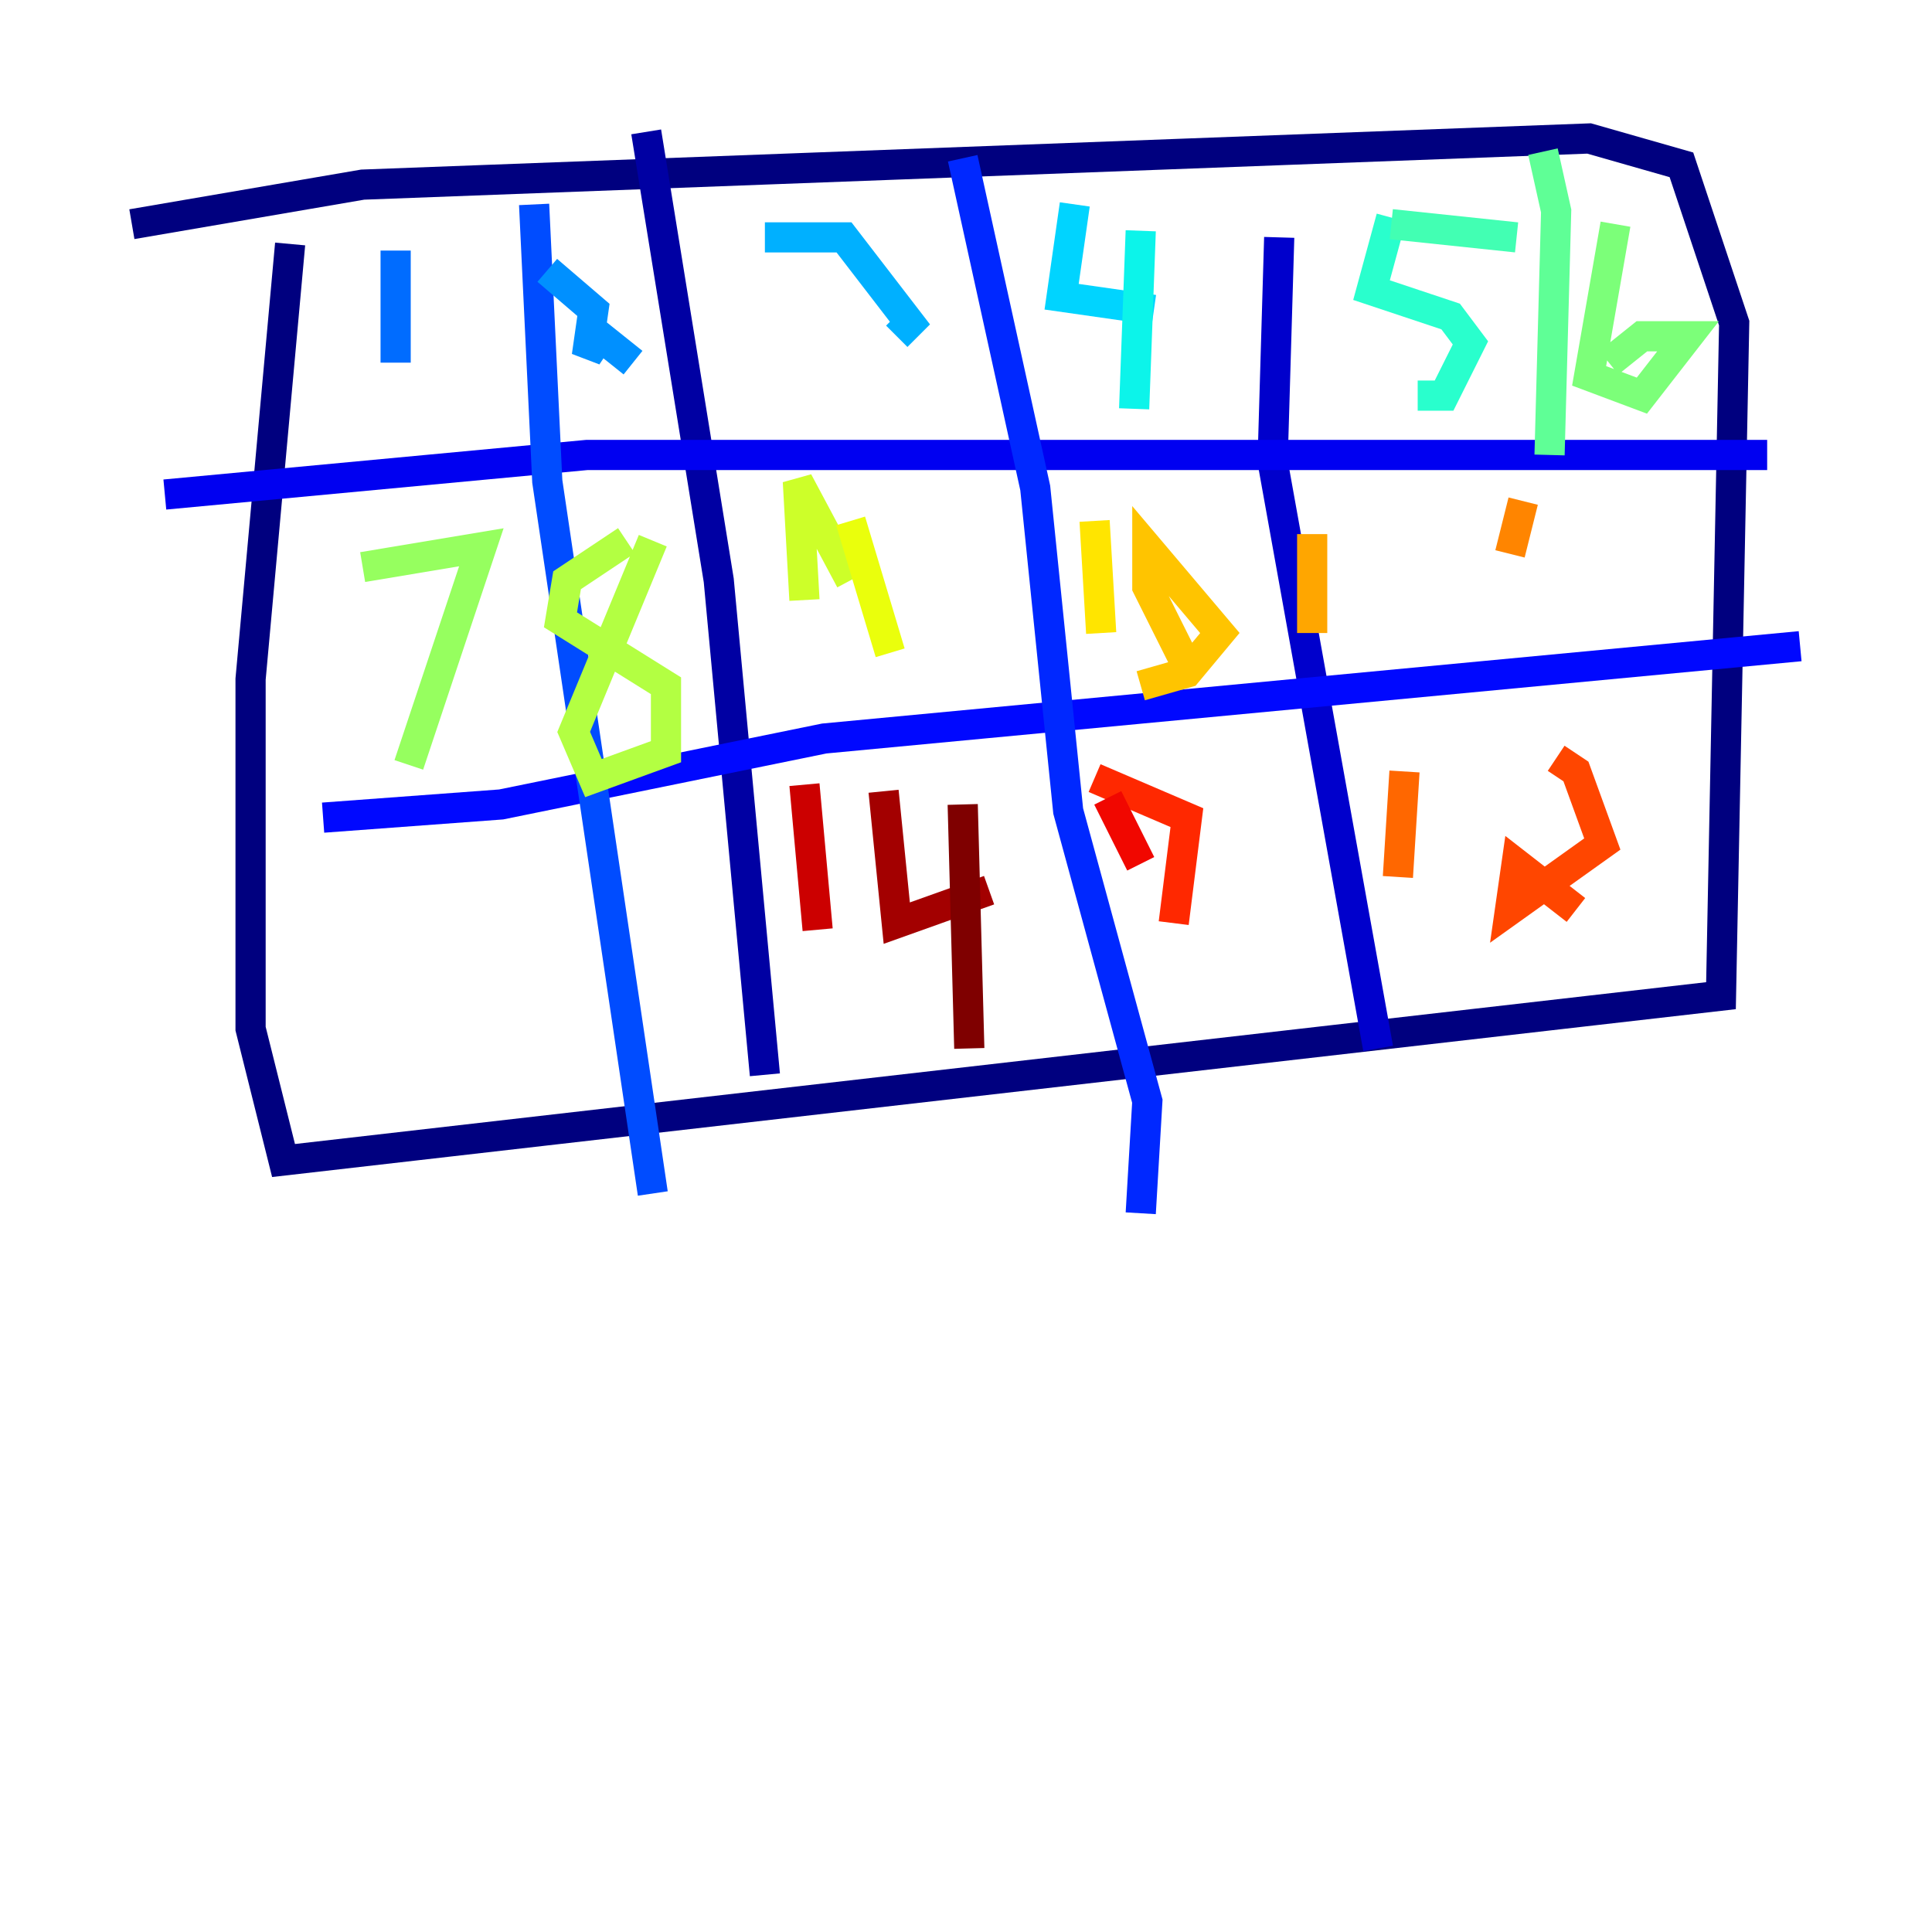 <?xml version="1.0" encoding="utf-8" ?>
<svg baseProfile="tiny" height="128" version="1.2" viewBox="0,0,128,128" width="128" xmlns="http://www.w3.org/2000/svg" xmlns:ev="http://www.w3.org/2001/xml-events" xmlns:xlink="http://www.w3.org/1999/xlink"><defs /><polyline fill="none" points="19.222,16.164 16.601,44.997 16.601,68.15 18.785,76.887 114.02,65.966 114.894,21.406 111.399,10.921 105.283,9.174 24.027,12.232 8.737,14.853" stroke="#00007f" stroke-width="2" /><polyline fill="none" points="42.812,8.737 47.618,38.444 50.676,71.208" stroke="#0000a3" stroke-width="2" /><polyline fill="none" points="84.751,15.727 84.314,30.58 91.304,69.461" stroke="#0000cc" stroke-width="2" /><polyline fill="none" points="10.921,32.764 38.88,30.143 117.079,30.143" stroke="#0000f1" stroke-width="2" /><polyline fill="none" points="21.406,54.171 33.201,53.297 54.608,48.928 119.263,42.812" stroke="#0008ff" stroke-width="2" /><polyline fill="none" points="63.782,10.485 68.587,32.328 70.771,53.734 76.014,72.956 75.577,80.382" stroke="#0028ff" stroke-width="2" /><polyline fill="none" points="35.386,13.543 36.259,31.891 43.249,79.072" stroke="#004cff" stroke-width="2" /><polyline fill="none" points="26.212,16.601 26.212,24.027" stroke="#006cff" stroke-width="2" /><polyline fill="none" points="36.259,17.911 39.317,20.532 38.88,23.59 39.754,22.28 41.939,24.027" stroke="#0090ff" stroke-width="2" /><polyline fill="none" points="50.676,15.727 55.918,15.727 60.287,21.406 59.413,22.28" stroke="#00b0ff" stroke-width="2" /><polyline fill="none" points="71.208,13.543 70.335,19.659 76.451,20.532" stroke="#00d4ff" stroke-width="2" /><polyline fill="none" points="75.577,15.29 75.14,27.085" stroke="#0cf4ea" stroke-width="2" /><polyline fill="none" points="92.177,14.416 90.867,19.222 96.109,20.969 97.42,22.717 95.672,26.212 93.925,26.212" stroke="#29ffcd" stroke-width="2" /><polyline fill="none" points="92.177,14.853 100.478,15.727" stroke="#42ffb3" stroke-width="2" /><polyline fill="none" points="102.225,10.048 103.099,13.979 102.662,30.143" stroke="#5fff96" stroke-width="2" /><polyline fill="none" points="107.031,14.853 105.283,24.901 108.778,26.212 111.836,22.28 108.778,22.28 106.594,24.027" stroke="#7cff79" stroke-width="2" /><polyline fill="none" points="24.027,37.57 31.891,36.259 27.085,50.676" stroke="#96ff5f" stroke-width="2" /><polyline fill="none" points="41.502,35.822 37.57,38.444 37.133,41.065 44.123,45.433 44.123,49.802 39.317,51.55 38.007,48.492 43.249,35.822" stroke="#b3ff42" stroke-width="2" /><polyline fill="none" points="53.297,39.754 52.86,31.891 56.355,38.444" stroke="#cdff29" stroke-width="2" /><polyline fill="none" points="56.355,34.512 58.976,43.249" stroke="#eaff0c" stroke-width="2" /><polyline fill="none" points="72.519,34.512 72.956,41.939" stroke="#ffe500" stroke-width="2" /><polyline fill="none" points="78.635,44.123 76.014,38.88 76.014,36.259 80.819,41.939 78.635,44.56 75.577,45.433" stroke="#ffc400" stroke-width="2" /><polyline fill="none" points="86.935,35.386 86.935,41.939" stroke="#ffa600" stroke-width="2" /><polyline fill="none" points="100.915,33.201 100.041,36.696" stroke="#ff8500" stroke-width="2" /><polyline fill="none" points="93.051,51.113 92.614,58.102" stroke="#ff6700" stroke-width="2" /><polyline fill="none" points="103.099,50.239 104.41,51.113 106.157,55.918 100.041,60.287 100.478,57.229 104.41,60.287" stroke="#ff4600" stroke-width="2" /><polyline fill="none" points="72.519,51.55 78.635,54.171 77.761,61.16" stroke="#ff2800" stroke-width="2" /><polyline fill="none" points="73.392,52.86 75.577,57.229" stroke="#f10700" stroke-width="2" /><polyline fill="none" points="53.297,51.986 54.171,61.597" stroke="#cc0000" stroke-width="2" /><polyline fill="none" points="58.539,52.423 59.413,61.16 65.529,58.976" stroke="#a30000" stroke-width="2" /><polyline fill="none" points="63.782,53.297 64.218,69.461" stroke="#7f0000" stroke-width="2" /></svg>